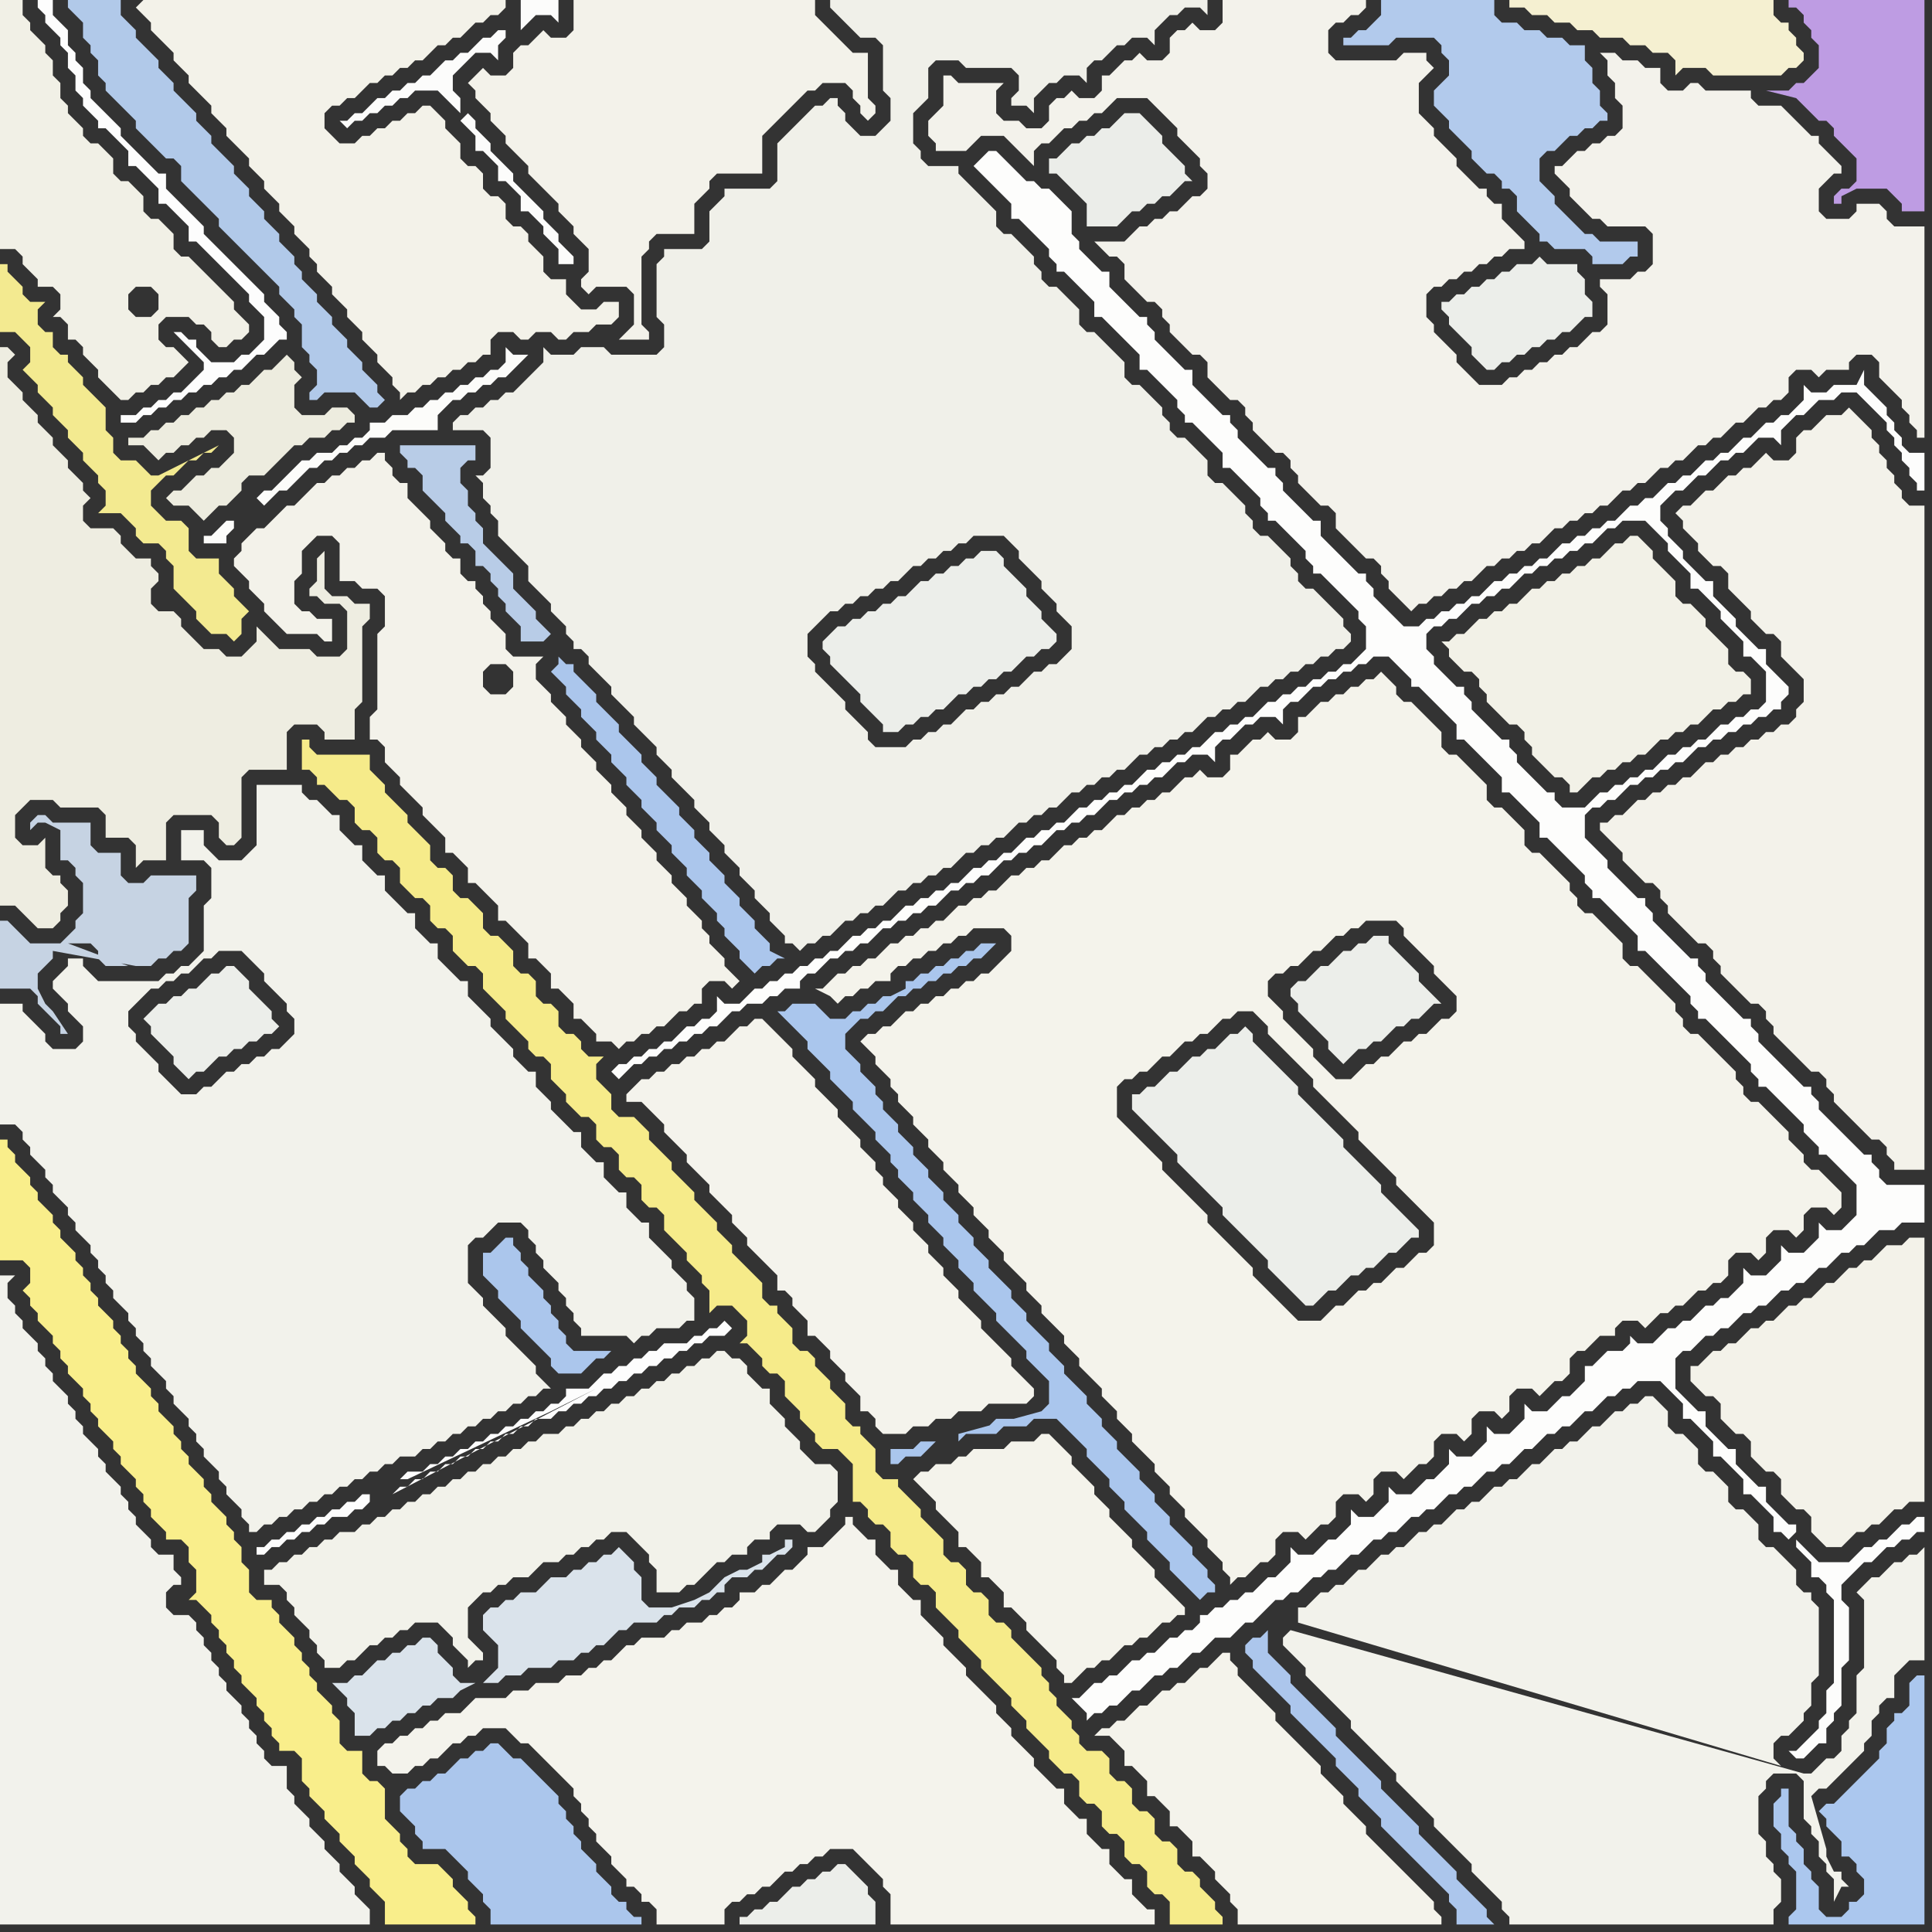 <svg width="256" height="256" xmlns="http://www.w3.org/2000/svg"><rect width="100%" height="100%" fill="#333333" stroke="none"/><script> 
var tempColor;
function hoverPath(evt){
obj = evt.target;
tempColor = obj.getAttribute("fill");
obj.setAttribute("fill","red");
//alert(tempColor);
//obj.setAttribute("stroke","red");}
function recoverPath(evt){
obj = evt.target;
obj.setAttribute("fill", tempColor);
//obj.setAttribute("stroke", tempColor);
}</script><path onmouseover="hoverPath(evt)" onmouseout="recoverPath(evt)" fill="rgb(242,242,236)" d="M  0,220l 0,35 49,0 0,-2 -1,-1 0,0 -1,-1 0,-1 -1,-1 -1,-1 0,-1 -1,-1 -1,-1 0,-1 -1,-1 -1,-1 0,-1 -2,-2 0,-1 -1,-1 0,-3 -2,0 -1,-1 0,-1 -1,-1 0,-1 -1,-1 0,-1 -1,-1 0,-1 -1,-1 -1,-1 0,-1 -1,-1 0,-1 -1,-1 0,-1 -1,-1 0,-1 -1,-1 0,-1 -1,-1 -2,0 -1,-1 0,-2 1,-1 1,0 0,-1 -1,-1 0,-2 -2,0 -1,-1 0,-1 -1,-1 -1,-1 0,-1 -1,-1 0,-1 -1,-1 0,-1 -1,-1 -1,-1 0,-1 -1,-1 0,-1 -1,-1 -1,-1 0,-1 -1,-1 0,-1 -1,-1 0,-1 -1,-1 -1,-1 0,-1 -1,-1 0,-1 -1,-1 0,-1 -1,-1 -1,-1 0,-1 -1,-1 0,-1 -1,-1 0,-2 1,-1 -2,0Z"/>
<path onmouseover="hoverPath(evt)" onmouseout="recoverPath(evt)" fill="rgb(246,235,138)" d="M  44,100l -2,0 -1,-1 0,-1 -1,0 0,4 1,0 1,1 0,1 1,0 1,1 1,1 1,0 1,1 0,2 1,1 1,0 1,1 0,2 1,1 1,0 1,1 0,2 1,1 1,1 1,0 1,1 0,2 1,1 1,0 1,1 0,2 1,1 1,1 1,0 1,1 0,2 1,1 1,1 1,1 0,1 1,1 1,1 1,1 0,1 1,1 1,0 1,1 0,2 1,1 1,1 0,1 1,1 1,1 1,0 1,1 0,2 1,1 1,0 1,1 0,2 1,1 1,0 1,1 0,2 1,1 1,0 1,1 0,2 1,1 1,1 1,1 0,1 1,1 1,1 0,1 1,1 0,3 1,-1 2,0 1,1 1,1 0,2 -1,1 1,0 2,2 0,1 1,1 1,0 1,1 0,2 1,1 1,1 0,1 1,1 1,1 0,1 1,1 2,0 1,1 1,1 0,5 1,0 1,1 0,1 1,1 1,0 1,1 0,2 1,1 1,0 1,1 0,2 1,1 1,0 1,1 0,2 1,1 1,1 1,1 0,1 1,1 1,1 1,1 0,1 1,1 1,1 1,1 1,1 0,1 1,1 1,1 0,1 1,1 2,2 0,1 1,1 1,1 1,0 1,1 0,2 1,1 1,0 1,1 0,2 1,1 1,0 1,1 0,2 1,1 1,0 1,1 0,2 1,1 1,0 1,1 0,3 7,0 0,-1 -1,-1 0,-1 -1,-1 -1,-1 0,-1 -1,-1 -1,0 -1,-1 0,-2 -1,-1 -1,0 -1,-1 0,-2 -1,-1 -1,0 -1,-1 0,-2 -1,-1 -1,0 -1,-1 0,-2 -1,-1 -2,0 -1,-1 0,-1 -1,-1 0,-1 -1,-1 -1,-1 0,-1 -1,-1 0,-1 -1,-1 0,-1 -1,-1 -1,-1 -1,-1 -1,-1 0,-1 -1,-1 -1,0 -1,-1 0,-2 -1,-1 -1,0 -1,-1 0,-2 -1,-1 -1,0 -1,-1 0,-2 -1,-1 -2,-2 0,-1 -1,-1 -1,-1 -1,-1 0,-1 -2,0 -1,-1 0,-3 -1,-1 -1,-1 0,-1 -1,0 -1,-1 0,-2 -1,-1 -1,-1 0,-1 -1,-1 -1,-1 0,-1 -1,-1 -1,0 -1,-1 0,-2 -1,-1 -1,-1 0,-1 -1,0 -1,-1 0,-2 -4,-4 0,-1 -1,-1 -1,-1 0,-1 -1,-1 -1,-1 -1,-1 0,-1 -1,-1 -1,-1 -1,-1 0,-1 -1,-1 -1,-1 -1,-1 0,-1 -1,-1 -1,-1 -2,0 -1,-1 0,-2 -1,-1 -1,-1 0,-2 1,-1 -2,0 -1,-1 0,-1 -1,-1 -1,0 -1,-1 0,-2 -1,-1 -1,0 -1,-1 0,-2 -1,-1 -1,0 -1,-1 0,-2 -1,-1 -1,-1 -1,0 -1,-1 0,-2 -1,-1 -1,-1 -1,0 -1,-1 0,-2 -1,-1 -1,0 -1,-1 0,-2 -1,-1 -1,-1 -1,-1 0,-1 -1,-1 -1,-1 -1,-1 0,-1 -1,-1 -1,-1 0,-2Z"/>
<path onmouseover="hoverPath(evt)" onmouseout="recoverPath(evt)" fill="rgb(252,252,251)" d="M  67,4l -1,0 -1,1 -1,0 -2,2 -1,0 -1,1 -1,0 -1,1 -1,1 -1,0 -1,1 -1,0 -1,1 -1,0 -1,1 -1,0 -1,1 -1,1 -1,0 -1,1 -1,0 1,1 0,0 1,-1 1,0 1,-1 1,0 1,-1 1,0 1,-1 1,0 1,-1 3,0 1,1 1,1 1,1 0,-2 -1,-1 0,-2 1,-1 1,-1 1,-1 2,0 1,1 0,-2 1,-1 0,-1 -5,11 -1,1 0,0 1,1 0,0 1,1 0,2 1,0 1,1 1,1 0,2 1,0 1,1 1,1 0,2 1,0 1,1 1,1 0,1 1,1 1,1 0,2 2,0 0,-1 -1,-1 0,0 -1,-1 0,-1 -1,-1 -1,-1 0,-1 -1,-1 -1,-1 -1,-1 -1,-1 0,-1 -1,-1 -1,-1 -1,-1 0,-1 -1,-1 -1,-1 0,-1 -1,-1 5,-11 2,0 1,-1 1,-1 2,0 1,1 0,-3 -5,0 0,4Z"/>
<path onmouseover="hoverPath(evt)" onmouseout="recoverPath(evt)" fill="rgb(244,243,235)" d="M  121,196l 0,0 1,1 1,1 1,1 0,1 1,1 1,1 1,1 0,2 1,0 1,1 1,1 0,2 1,0 1,1 1,1 0,2 1,0 1,1 1,1 0,1 1,1 1,1 1,1 1,1 0,1 1,1 0,1 1,0 1,-1 0,0 1,-1 1,0 1,-1 1,0 1,-1 1,-1 1,0 1,-1 1,0 1,-1 1,-1 1,0 1,-1 1,0 0,-1 -1,-1 0,0 -1,-1 -1,-1 -1,-1 0,-1 -1,-1 -1,-1 -1,-1 0,-1 -1,-1 -1,-1 -1,-1 0,-1 -1,-1 -1,-1 0,-1 -1,-1 -1,-1 -1,-1 0,-1 -1,-1 -1,-1 -1,-1 -1,0 -1,1 -3,0 -1,1 -4,0 -1,1 -1,0 -1,1 -2,0 -1,1 -1,0 -1,1Z"/>
<path onmouseover="hoverPath(evt)" onmouseout="recoverPath(evt)" fill="rgb(243,242,235)" d="M  148,32l -3,0 1,1 1,1 1,0 1,1 0,2 1,1 1,1 1,1 1,0 1,1 0,1 1,1 0,1 1,1 1,1 1,1 1,0 1,1 0,2 1,1 1,1 1,1 1,0 1,1 0,1 1,1 0,1 1,1 2,2 1,0 1,1 0,1 1,1 0,1 1,1 2,2 1,0 1,1 0,2 1,1 1,1 1,1 1,1 1,0 1,1 0,1 1,1 0,1 1,1 1,1 1,1 1,-1 1,0 1,-1 1,0 1,-1 1,0 1,-1 1,0 1,-1 1,-1 1,0 1,-1 1,0 1,-1 1,0 1,-1 1,0 1,-1 1,-1 1,0 1,-1 1,0 1,-1 1,0 1,-1 1,0 1,-1 1,-1 1,0 1,-1 1,0 1,-1 1,-1 1,0 1,-1 1,0 2,-2 1,0 1,-1 1,0 1,-1 1,-1 1,0 1,-1 1,-1 1,0 1,-1 1,0 1,-1 0,-2 1,-1 2,0 1,1 1,-1 3,0 0,-1 1,-1 2,0 1,1 0,2 1,1 1,1 1,1 0,1 1,1 0,1 1,1 0,1 1,0 0,-28 -4,0 -1,-1 0,-1 -1,-1 -3,0 0,1 -1,1 -3,0 -1,-1 0,-3 2,-2 1,0 0,-1 -1,-1 0,0 -2,-2 0,-1 -1,0 -1,-1 -1,-1 -1,-1 -1,-1 -3,0 -1,-1 0,-1 -6,0 -1,-1 -1,0 -1,1 -2,0 -1,-1 0,-2 -2,0 -1,-1 -2,0 -1,-1 -2,0 1,1 0,2 1,1 0,2 1,1 0,3 -1,1 -1,0 -1,1 -1,0 -1,1 -1,0 -1,1 -1,1 -1,0 0,1 1,1 1,1 0,1 1,1 1,1 1,1 1,0 1,1 5,0 1,1 0,4 -1,1 -1,0 -1,1 -4,0 0,1 1,1 0,4 -1,1 -1,0 -1,1 -1,1 -1,0 -1,1 -1,0 -1,1 -1,0 -1,1 -1,0 -1,1 -1,0 -1,1 -3,0 -1,-1 -1,-1 -1,-1 0,-1 -1,-1 -1,-1 -1,-1 0,-1 -1,-1 0,-3 1,-1 1,0 1,-1 1,0 1,-1 1,0 1,-1 1,0 1,-1 1,0 1,-1 2,0 0,-1 -1,-1 0,0 -1,-1 -1,-1 0,-2 -1,0 -1,-1 0,-1 -1,0 -1,-1 -1,-1 -1,-1 0,-1 -2,-2 -1,-1 0,-1 -1,-1 -1,-1 0,-4 1,-1 1,-1 -1,-1 0,-1 -3,0 -1,1 -8,0 -1,-1 0,-3 1,-1 1,0 1,-1 1,0 1,-1 0,-1 -19,0 0,3 -1,1 -2,0 -1,-1 -1,1 -1,0 -1,1 0,2 -1,1 -2,0 -1,-1 -1,1 -1,0 -1,1 -1,1 -1,0 0,2 -1,1 -2,0 -1,-1 -1,1 -1,0 -1,1 0,2 -1,1 -2,0 -1,-1 -2,0 -1,-1 0,-3 1,-1 -6,0 -1,-1 -1,0 0,4 -1,1 -1,1 0,2 1,1 0,1 4,0 1,-1 1,-1 3,0 1,1 1,1 1,1 1,1 0,-2 1,-1 1,0 1,-1 1,-1 1,0 1,-1 1,0 1,-1 1,0 1,-1 1,-1 4,0 1,1 1,1 1,1 1,1 0,1 2,2 1,1 0,1 1,1 0,2 -1,1 -1,0 -1,1 -1,1 -1,0 -1,1 -1,0 -1,1 -1,0 -1,1 -1,1Z"/>
<path onmouseover="hoverPath(evt)" onmouseout="recoverPath(evt)" fill="rgb(242,242,235)" d="M  171,216l -1,1 0,1 1,1 1,1 1,1 0,1 1,1 1,1 1,1 1,1 1,1 1,1 0,1 1,1 1,1 1,1 1,1 1,1 1,1 0,1 1,1 1,1 1,1 1,1 1,1 0,1 1,1 1,1 1,1 1,1 1,1 0,1 1,1 1,1 1,1 1,1 0,1 1,1 0,1 35,0 0,-2 1,-1 0,-3 -1,-1 0,-1 -1,-1 0,-2 -1,-1 0,-5 1,-1 0,-1 1,-1 3,0 1,1 0,5 1,1 0,1 1,1 0,2 1,1 0,1 1,1 0,3 1,-2 1,0 -1,-1 0,-1 -1,0 -1,-2 0,-1 -2,-7 0,0 1,-1 1,0 1,-1 1,-1 1,-1 1,-1 1,-1 0,-1 1,-1 0,-2 1,-1 0,-1 1,-1 1,0 0,-3 1,-1 1,-1 2,0 0,-15 -1,1 -1,0 -1,1 -1,0 -2,2 -1,0 -1,1 -1,1 1,1 0,9 -1,1 0,5 -1,1 0,1 -1,1 0,2 -1,1 -1,0 -1,1 -1,1 -1,0 -68,-19 65,18 -1,-1 0,-2 1,-1 1,0 1,-1 1,-1 0,-1 1,-1 0,-3 1,-1 0,-9 -1,-1 0,-1 -1,0 -1,-1 0,-2 -1,-1 -1,-1 -1,-1 -1,0 -1,-1 0,-2 -1,-1 -1,-1 -1,0 -1,-1 0,-2 -1,-1 -1,-1 -1,0 -1,-1 0,-2 -1,-1 -1,-1 -1,0 -1,-1 0,-2 -1,-1 -1,-1 -1,0 -1,1 -1,0 -1,1 -1,0 -1,1 -1,1 -1,0 -1,1 -1,1 -1,0 -1,1 -1,0 -1,1 -1,1 -1,0 -1,1 -1,1 -1,0 -1,1 -1,0 -1,1 -1,1 -1,0 -1,1 -1,0 -1,1 -1,1 -1,0 -1,1 -1,0 -2,2 -1,0 -1,1 -1,0 -1,1 -1,1 -1,0 -1,1 -1,1 -1,0 -1,1 -1,0 -2,2 -1,0 0,2 64,19 -65,-18Z"/>
<path onmouseover="hoverPath(evt)" onmouseout="recoverPath(evt)" fill="rgb(236,238,234)" d="M  191,40l 0,1 1,1 0,1 1,1 1,1 1,1 0,1 1,1 1,1 1,0 1,-1 1,0 1,-1 1,0 1,-1 1,0 1,-1 1,0 1,-1 1,0 1,-1 1,-1 1,0 0,-2 -1,-1 0,-2 -1,-1 0,-1 -4,0 -1,-1 -1,1 -2,0 -1,1 -1,0 -1,1 -1,0 -1,1 -1,0 -1,1 -1,0 -1,1Z"/>
<path onmouseover="hoverPath(evt)" onmouseout="recoverPath(evt)" fill="rgb(253,253,252)" d="M  238,232l -1,0 1,1 1,0 1,-1 0,0 1,-1 1,0 0,-2 1,-1 0,-1 1,-1 0,-5 1,-1 0,-7 -1,-1 0,-2 1,-1 1,-1 1,-1 1,0 1,-1 1,-1 1,0 1,-1 1,0 1,-1 1,0 0,-2 -1,0 -1,1 -1,0 -1,1 -1,1 -1,0 -1,1 -1,0 -1,1 -1,1 -4,0 -1,-1 -1,-1 -1,-1 0,1 1,1 1,1 0,2 1,0 1,1 0,1 1,1 0,11 -1,1 0,3 -1,1 0,1 -1,1 -1,1 -1,1 -1,-28 1,-1 0,-1 -1,0 -1,-1 -1,-1 -1,-1 0,-2 -1,0 -1,-1 -1,-1 -1,-1 0,-2 -1,0 -1,-1 -1,-1 -1,-1 0,-2 -1,0 -1,-1 -1,-1 -1,-1 0,-4 1,-1 1,0 1,-1 1,-1 1,0 1,-1 1,0 1,-1 1,-1 1,0 1,-1 1,0 1,-1 1,-1 1,0 1,-1 1,0 1,-1 1,-1 1,0 1,-1 1,-1 1,0 1,-1 1,0 1,-1 1,-1 2,0 1,-1 3,0 0,-5 -5,0 -1,-1 0,-1 -1,-1 0,-1 -1,0 -1,-1 -1,-1 -1,-1 -1,-1 -1,-1 -1,-1 0,-1 -1,-1 0,-1 -1,0 -1,-1 -1,-1 -1,-1 -1,-1 -1,-1 -1,-1 0,-1 -1,-1 0,-1 -1,0 -1,-1 -1,-1 -1,-1 -1,-1 -1,-1 0,-1 -1,-1 0,-1 -1,0 -1,-1 -1,-1 -1,-1 -1,-1 -1,-1 0,-1 -1,-1 0,-1 -1,0 -1,-1 -1,-1 -1,-1 -1,-1 0,-1 -1,-1 -1,-1 -1,-1 0,-3 1,-1 1,0 1,-1 1,0 1,-1 1,-1 1,0 1,-1 1,0 1,-1 1,0 1,-1 1,0 1,-1 1,-1 1,0 1,-1 1,0 1,-1 1,0 1,-1 1,0 1,-1 1,0 1,-1 1,0 0,-1 1,-1 0,-1 -1,-1 0,0 -1,-1 -1,-1 0,-2 -1,0 -1,-1 -1,-1 -1,-1 0,-1 -1,-1 -1,-1 -1,-1 0,-2 -1,0 -1,-1 -1,-1 -1,-1 0,-1 -1,-1 -1,-1 0,-1 -1,-1 0,-2 1,-1 1,-1 1,0 1,-1 1,-1 1,0 1,-1 1,-1 1,0 1,-1 1,0 1,-1 1,-1 2,0 1,1 0,-2 1,-1 1,-1 1,0 1,-1 1,-1 2,0 1,-1 2,0 1,1 1,1 1,1 1,1 0,1 1,1 0,1 1,1 0,1 1,1 0,1 1,1 0,1 1,0 0,-5 -2,0 -1,-1 0,-1 -1,-1 0,-1 -1,-1 0,-1 -1,-1 -1,-1 -1,-1 0,-2 -1,2 -3,0 -1,1 -2,0 -1,-1 0,2 -1,1 -1,1 -1,0 -1,1 -1,0 -1,1 -1,1 -1,0 -1,1 -1,1 -1,0 -1,1 -1,0 -1,1 -1,1 -1,0 -1,1 -1,0 -1,1 -1,1 -1,0 -1,1 -1,0 -1,1 -1,1 -1,0 -1,1 -1,0 -1,1 -1,0 -1,1 -1,0 -1,1 -1,1 -1,0 -1,1 -1,0 -1,1 -1,0 -1,1 -1,0 -1,1 -1,1 -1,0 -1,1 -1,0 -1,1 -1,0 -1,1 -1,0 -1,1 -2,0 -1,-1 -1,-1 -1,-1 -1,-1 0,-1 -1,-1 0,-1 -1,0 -1,-1 -1,-1 -1,-1 -1,-1 -1,-1 0,-2 -1,0 -1,-1 -1,-1 -1,-1 -1,-1 0,-1 -1,-1 0,-1 -1,0 -1,-1 -1,-1 -1,-1 -1,-1 0,-1 -1,-1 0,-1 -1,0 -1,-1 -1,-1 -1,-1 -1,-1 0,-2 -1,0 -1,-1 -1,-1 -1,-1 -1,-1 0,-1 -1,-1 0,-1 -1,0 -1,-1 -1,-1 -1,-1 -1,-1 0,-2 -1,0 -1,-1 -1,-1 -1,-1 0,-1 -1,-1 0,-3 -1,-1 -1,-1 -1,-1 -1,0 -1,-1 -1,0 -1,-1 -1,-1 -1,-1 -1,-1 -1,0 -1,1 0,0 -1,1 1,1 0,0 1,1 1,1 1,1 1,1 0,2 1,0 1,1 1,1 1,1 1,1 0,1 1,1 0,1 1,0 3,3 1,1 0,2 1,0 1,1 1,1 1,1 1,1 1,1 0,2 1,0 1,1 1,1 1,1 1,1 0,1 1,1 0,1 1,0 1,1 1,1 1,1 1,1 0,2 1,0 1,1 3,3 0,1 1,1 0,1 1,0 1,1 3,3 0,1 1,1 0,1 1,0 1,1 1,1 1,1 1,1 1,1 0,1 1,1 0,3 -1,1 -1,1 -1,0 -1,1 -1,0 -1,1 -1,0 -1,1 -1,0 -1,1 -1,0 -1,1 -1,0 -1,1 -1,1 -1,0 -1,1 -1,0 -1,1 -1,0 -1,1 -1,1 -1,0 -1,1 -1,0 -1,1 -1,0 -1,1 -1,0 -1,1 -1,1 -1,0 -1,1 -1,0 -1,1 -1,0 -1,1 -1,0 -1,1 -1,1 -1,0 -1,1 -1,0 -1,1 -1,0 -1,1 -1,1 -1,0 -1,1 -1,0 -1,1 -1,0 -1,1 -1,1 -1,0 -1,1 -1,0 -1,1 -1,0 -1,1 -1,0 -1,1 -1,1 -1,0 -1,1 -1,0 -1,1 -1,0 -1,1 -1,1 -1,0 -1,1 -1,0 -1,1 -1,0 -1,1 -1,0 -1,1 -1,0 -1,1 -1,0 -1,1 -1,1 -2,0 -1,-1 0,2 -1,1 -1,0 -1,1 -1,0 -1,1 -1,1 -1,0 -1,1 -1,0 -1,1 -1,0 -1,1 -1,0 -1,1 1,1 0,0 1,-1 0,0 1,-1 1,0 1,-1 1,0 1,-1 1,0 1,-1 1,0 1,-1 1,0 1,-1 1,0 1,-1 1,-1 1,0 1,-1 2,0 1,-1 1,0 1,-1 2,0 0,-1 1,-1 1,0 1,-1 1,-1 1,0 1,-1 1,0 1,-1 1,0 1,-1 1,-1 1,0 1,-1 1,0 1,-1 1,0 1,-1 1,0 1,-1 1,-1 1,0 1,-1 1,0 1,-1 1,0 1,-1 1,-1 1,0 1,-1 1,0 1,-1 1,0 1,-1 1,-1 1,0 1,-1 1,0 1,-1 1,0 1,-1 1,-1 1,0 1,-1 1,0 1,-1 1,0 1,-1 1,0 1,-1 1,-1 1,0 1,-1 2,0 1,1 0,-2 1,-1 1,0 1,-1 1,-1 1,0 1,-1 2,0 1,1 0,-2 1,-1 1,0 1,-1 1,-1 1,0 1,-1 1,0 1,-1 1,0 1,-1 1,0 1,-1 2,0 1,1 1,1 1,1 0,1 1,0 1,1 1,1 1,1 1,1 1,1 0,2 1,0 1,1 1,1 1,1 1,1 1,1 0,2 1,0 1,1 1,1 1,1 1,1 0,2 1,0 1,1 1,1 1,1 1,1 1,1 0,1 1,1 0,1 1,0 1,1 1,1 1,1 1,1 1,1 0,2 1,0 1,1 1,1 1,1 1,1 1,1 1,1 0,1 1,1 0,1 1,0 1,1 1,1 1,1 1,1 1,1 1,1 0,1 1,1 0,1 1,0 1,1 1,1 1,1 1,1 1,1 0,1 1,1 1,1 0,1 1,0 1,1 1,1 1,1 1,1 0,4 -1,1 -1,1 -2,0 -1,-1 0,2 -1,1 -1,1 -2,0 -1,-1 0,2 -1,1 -1,1 -2,0 -1,-1 0,2 -1,1 -1,1 -1,0 -1,1 -1,0 -1,1 -1,1 -1,0 -1,1 -1,0 -1,1 -1,1 -2,0 -1,-1 0,1 -1,1 -2,0 -1,1 -1,1 -1,0 0,2 -1,1 -1,1 -1,0 -1,1 -1,1 -2,0 -1,-1 0,2 -1,1 -1,1 -2,0 -1,-1 0,2 -1,1 -1,1 -2,0 -1,-1 0,2 -1,1 -1,1 -1,0 -1,1 -1,1 -2,0 -1,-1 0,2 -1,1 -1,1 -2,0 -1,-1 0,2 -1,1 -1,1 -1,0 -1,1 -1,1 -2,0 -1,-1 0,2 -1,1 -1,1 -1,0 -1,1 -1,1 -1,0 -1,1 -1,0 -1,1 -1,0 -1,1 -1,0 0,1 -1,1 -1,0 -1,1 -1,0 -1,1 -1,1 -1,0 -1,1 -1,0 -1,1 -1,1 -1,0 -1,1 -1,0 -1,1 -1,1 -1,0 1,1 0,0 1,1 0,1 1,-1 1,0 1,-1 1,0 1,-1 1,-1 1,0 1,-1 1,-1 1,0 1,-1 1,0 1,-1 1,-1 1,0 1,-1 1,-1 2,0 1,-1 1,-1 1,0 1,-1 1,-1 1,-1 1,0 1,-1 1,0 1,-1 1,-1 1,0 1,-1 1,0 1,-1 1,-1 1,0 1,-1 1,-1 1,0 1,-1 1,0 1,-1 1,-1 1,0 1,-1 1,0 1,-1 1,-1 1,0 1,-1 1,0 1,-1 1,-1 1,0 1,-1 1,0 1,-1 1,-1 1,0 1,-1 1,-1 1,0 1,-1 1,0 1,-1 1,-1 1,0 1,-1 1,-1 1,0 1,-1 1,0 1,-1 3,0 1,1 1,1 1,1 0,2 1,0 1,1 1,1 1,1 0,2 1,0 1,1 1,1 1,1 0,2 1,0 1,1 1,1 1,1 0,2 1,0 1,1 1,28 -49,-148 1,-1 1,0 1,-1 1,0 1,-1 1,-1 1,0 1,-1 1,0 1,-1 1,0 1,-1 1,-1 1,0 1,-1 1,0 1,-1 1,0 1,-1 1,0 1,-1 1,0 1,-1 1,-1 1,0 1,-1 3,0 1,1 1,1 1,1 0,1 1,1 1,1 1,1 0,2 1,0 1,1 1,1 1,1 0,1 1,1 1,1 1,1 0,2 1,0 1,1 1,1 0,4 -1,1 -1,0 -1,1 -1,0 -1,1 -1,0 -1,1 -1,1 -1,0 -1,1 -1,0 -1,1 -1,0 -1,1 -1,1 -1,0 -1,1 -1,0 -1,1 -1,0 -1,1 -1,0 -1,1 -1,1 -3,0 -1,-1 0,-1 -1,0 -1,-1 -1,-1 -1,-1 -1,-1 0,-1 -1,-1 0,-1 -1,0 -1,-1 -1,-1 -1,-1 -1,-1 0,-1 -1,-1 0,-1 -1,0 -1,-1 -1,-1 -1,-1 0,-1 -1,-1 0,-2 49,148Z"/>
<path onmouseover="hoverPath(evt)" onmouseout="recoverPath(evt)" fill="rgb(238,237,225)" d="M  13,107l 1,1 0,3 3,0 1,1 0,3 1,-1 3,0 0,-5 1,-1 5,0 1,1 0,2 1,1 1,0 1,-1 0,-8 1,-1 5,0 0,-5 1,-1 3,0 1,1 0,1 4,0 0,-4 1,-1 0,-10 1,-1 0,-2 -2,0 -1,-1 -2,0 -1,-1 0,-5 -1,1 0,3 -1,1 0,1 1,0 1,1 2,0 1,1 0,5 -1,1 -3,0 -1,-1 -4,0 -1,-1 -1,-1 -1,-1 0,2 -1,1 -1,1 -2,0 -1,-1 -2,0 -1,-1 -1,-1 -1,-1 0,-1 -1,-1 -2,0 -1,-1 0,-2 1,-1 0,-1 -1,-1 0,-1 -2,0 -1,-1 -1,-1 0,-1 -1,-1 -3,0 -1,-1 0,-2 1,-1 -1,-1 0,-1 -1,-1 -1,-1 0,-1 -1,-1 -1,-1 0,-1 -1,-1 -1,-1 0,-1 -1,-1 -1,-1 0,-1 -1,-1 -1,-1 0,-2 1,-1 -1,-1 -1,0 0,74 2,0 1,1 1,1 1,1 2,0 1,-1 0,-1 1,-1 0,-2 -1,-1 0,-1 -1,0 -1,-1 0,-4 -1,1 -2,0 -1,-1 0,-3 1,-1 1,-1 3,0 1,1Z"/>
<path onmouseover="hoverPath(evt)" onmouseout="recoverPath(evt)" fill="rgb(177,201,233)" d="M  11,0l -2,0 0,1 1,1 1,1 0,2 1,1 0,1 1,1 0,2 1,1 0,1 1,1 1,1 1,1 1,1 0,1 1,1 1,1 1,1 1,1 1,0 1,1 0,2 1,1 1,1 1,1 2,2 0,1 1,1 1,1 1,1 1,1 1,1 1,1 1,1 1,1 0,1 1,1 1,1 0,1 1,1 0,3 1,1 0,1 1,1 0,2 -1,1 0,1 1,0 1,-1 4,0 1,1 1,1 1,0 1,-1 -1,-1 0,-1 -1,-1 -1,-1 0,-1 -1,-1 -1,-1 0,-1 -1,-1 -1,-1 0,-1 -1,-1 -1,-1 0,-1 -1,-1 -1,-1 0,-1 -1,-1 0,-1 -1,-1 -1,-1 0,-1 -1,-1 -1,-1 0,-1 -1,-1 -1,-1 0,-1 -1,-1 -1,-1 0,-1 -1,-1 -1,-1 -1,-1 0,-1 -1,-1 -1,-1 0,-1 -1,-1 -1,-1 -1,-1 0,-1 -1,-1 -1,-1 0,-1 -1,-1 -2,-2 0,-1 -1,-1 -1,-1 0,-2Z"/>
<path onmouseover="hoverPath(evt)" onmouseout="recoverPath(evt)" fill="rgb(243,242,233)" d="M  18,1l 0,0 1,1 1,1 0,1 1,1 1,1 1,1 0,1 1,1 1,1 0,1 1,1 1,1 1,1 0,1 1,1 1,1 0,1 1,1 1,1 1,1 0,1 1,1 1,1 0,1 1,1 1,1 0,1 1,1 1,1 0,1 1,1 1,1 0,1 1,1 0,1 1,1 1,1 0,1 1,1 1,1 0,1 1,1 1,1 0,1 1,1 1,1 0,1 1,1 1,1 0,1 1,1 0,1 1,-1 1,0 1,-1 1,0 1,-1 1,0 1,-1 1,0 1,-1 1,0 1,-1 1,0 0,-2 1,-1 2,0 1,1 1,0 1,-1 2,0 1,1 1,0 1,-1 2,0 1,-1 2,0 1,-1 0,-2 -2,0 -1,1 -2,0 -1,-1 -1,-1 0,-2 -2,0 -1,-1 0,-2 -1,-1 -1,-1 0,-1 -1,-1 -1,0 -1,-1 0,-2 -1,-1 -1,0 -1,-1 0,-2 -1,-1 -1,0 -1,-1 0,-2 -1,-1 -1,-1 0,-1 -1,-1 -1,-1 -1,0 -1,1 -1,0 -1,1 -1,0 -1,1 -1,0 -1,1 -1,0 -1,1 -2,0 -1,-1 -1,-1 0,-2 1,-1 1,0 1,-1 1,0 1,-1 1,-1 1,0 1,-1 1,0 1,-1 1,0 1,-1 1,0 1,-1 1,-1 1,0 1,-1 1,0 1,-1 1,-1 1,0 1,-1 1,0 1,-1 0,-1 -48,0 -1,1Z"/>
<path onmouseover="hoverPath(evt)" onmouseout="recoverPath(evt)" fill="rgb(236,238,234)" d="M  21,133l 0,0 -1,1 -1,1 1,1 0,1 1,1 1,1 1,1 0,1 1,1 1,1 1,-1 1,0 1,-1 1,-1 1,0 1,-1 1,0 1,-1 1,0 1,-1 1,0 1,-1 -1,-1 0,-1 -1,-1 -1,-1 -1,-1 0,-1 -1,-1 -1,-1 -1,0 -1,1 -1,0 -1,1 -1,1 -1,0 -1,1 -1,0 -1,1Z"/>
<path onmouseover="hoverPath(evt)" onmouseout="recoverPath(evt)" fill="rgb(242,242,235)" d="M  25,189l 0,0 1,1 0,1 1,1 0,1 1,1 1,1 0,1 1,1 0,1 1,1 1,1 0,1 1,1 0,1 1,0 1,-1 1,0 1,-1 1,0 1,-1 1,0 1,-1 1,0 1,-1 1,0 1,-1 1,0 1,-1 1,0 1,-1 1,0 1,-1 1,0 1,-1 2,0 1,-1 1,0 1,-1 1,0 1,-1 1,0 1,-1 1,0 1,-1 1,0 1,-1 1,0 1,-1 1,0 1,-1 1,0 1,-1 1,0 -1,-1 0,0 -1,-1 0,-1 -1,-1 -1,-1 -1,-1 -1,-1 0,-1 -1,-1 -1,-1 -1,-1 0,-1 -1,-1 -1,-1 0,-5 1,-1 1,0 1,-1 1,-1 3,0 1,1 0,1 1,1 0,1 1,1 0,1 1,1 1,1 0,1 1,1 0,1 1,1 0,1 1,1 0,1 6,0 1,1 1,-1 1,0 1,-1 3,0 1,-1 1,0 0,-3 -1,-1 0,-1 -1,-1 -1,-1 0,-1 -1,-1 -1,-1 -1,-1 0,-2 -1,0 -1,-1 -1,-1 0,-2 -1,0 -1,-1 -1,-1 0,-2 -1,0 -1,-1 -1,-1 0,-2 -1,0 -1,-1 -1,-1 -1,-1 0,-1 -1,-1 -1,-1 0,-2 -1,0 -1,-1 -1,-1 0,-1 -1,-1 -1,-1 -1,-1 0,-1 -1,-1 -1,-1 -1,-1 0,-2 -1,0 -1,-1 -1,-1 -1,-1 0,-2 -1,0 -1,-1 -1,-1 0,-2 -1,0 -1,-1 -1,-1 -1,-1 0,-2 -1,0 -1,-1 -1,-1 0,-2 -1,0 -1,-1 -1,-1 0,-2 -1,0 -1,-1 -1,-1 -1,0 -1,-1 0,-1 -6,0 0,8 -1,1 -1,1 -3,0 -1,-1 -1,-1 0,-2 -3,0 0,4 3,0 1,1 0,4 -1,1 0,6 -2,2 -1,0 -1,1 -1,0 -1,1 -8,0 -1,-1 -1,-1 0,-1 -2,0 0,1 -1,1 -1,1 0,1 1,1 0,0 1,1 0,1 1,1 1,1 0,2 -1,1 -3,0 -1,-1 0,-1 -1,-1 -1,-1 -1,-1 0,-1 -3,0 0,16 2,0 1,1 0,1 1,1 0,1 1,1 1,1 0,1 1,1 0,1 1,1 1,1 0,1 1,1 0,1 1,1 1,1 0,1 1,1 0,1 1,1 0,1 1,1 0,1 1,1 1,1 0,1 1,1 0,1 1,1 0,1 1,1 0,1 1,1 1,1 0,1 1,1 0,1 1,1 1,1 0,1 -5,-58 1,0 1,-1 1,0 1,-1 1,0 1,-1 1,-1 1,0 1,-1 3,0 1,1 1,1 1,1 0,1 1,1 1,1 1,1 0,1 1,1 0,2 -1,1 -1,1 -1,0 -1,1 -1,0 -1,1 -1,0 -1,1 -1,0 -1,1 -1,1 -1,0 -1,1 -2,0 -1,-1 -1,-1 -1,-1 0,-1 -1,-1 -1,-1 -1,-1 0,-1 -1,-1 0,-2 1,-1 1,-1 1,-1 5,58Z"/>
<path onmouseover="hoverPath(evt)" onmouseout="recoverPath(evt)" fill="rgb(252,252,250)" d="M  31,69l -1,0 -1,1 -1,1 -1,0 0,1 3,0 0,-1 1,-1 0,-1 3,-3 1,1 0,0 1,-1 1,-1 1,0 1,-1 2,-2 1,0 1,-1 1,0 1,-1 1,0 1,-1 1,0 1,-1 2,0 1,-1 6,0 0,-2 1,-1 1,-1 1,0 1,-1 1,0 1,-1 1,0 1,-1 1,0 3,-3 -2,0 -1,-1 0,2 -1,1 -1,0 -1,1 -1,0 -1,1 -1,0 -1,1 -1,0 -1,1 -1,0 -1,1 -1,0 -1,1 -2,0 -1,1 -2,0 0,1 -1,1 -1,0 -1,1 -1,0 -1,1 -2,0 -1,1 -1,0 -2,2 -1,1 -1,1 -1,0 -1,1 -3,3Z"/>
<path onmouseover="hoverPath(evt)" onmouseout="recoverPath(evt)" fill="rgb(242,242,234)" d="M  37,210l 0,0 1,1 0,1 1,1 0,1 1,1 1,1 0,1 1,1 0,1 1,1 0,1 2,0 1,-1 1,0 1,-1 1,-1 1,0 1,-1 1,0 1,-1 1,0 1,-1 3,0 1,1 1,1 0,1 1,1 1,1 0,1 1,-1 1,0 0,-1 -1,-1 0,0 -1,-1 0,-4 2,-2 1,0 1,-1 1,0 1,-1 2,0 1,-1 1,-1 2,0 1,-1 1,0 1,-1 1,0 1,-1 1,0 1,-1 2,0 1,1 1,1 1,1 0,1 1,1 0,3 3,0 1,-1 1,0 1,-1 1,-1 1,-1 1,0 1,-1 2,0 0,-1 1,-1 2,0 0,-1 1,-1 3,0 1,1 1,0 1,-1 1,-1 0,-1 1,-1 0,-4 -1,-1 -2,0 -1,-1 -1,-1 0,-1 -1,-1 -1,-1 0,-1 -1,-1 -1,-1 0,-2 -1,0 -1,-1 -1,-1 0,-1 -1,-1 -1,0 -1,-1 -1,0 -1,1 -1,0 -1,1 -1,0 -1,1 -1,0 -1,1 -1,0 -1,1 -1,0 -1,1 -1,0 -1,1 -1,0 -1,1 -1,0 -1,1 -1,0 -1,1 -1,0 -1,1 -2,0 -1,1 -1,0 -1,1 -1,0 -1,1 -1,0 -1,1 -1,0 -1,1 -1,0 -1,1 -1,0 -1,1 -1,0 -1,1 -1,0 -1,1 -1,0 -1,1 -1,0 -1,1 -1,0 -1,1 -1,0 -1,1 -2,0 -1,1 -1,0 -1,1 -1,0 -1,1 -1,0 -1,1 -1,0 -1,1 -1,0 0,2Z"/>
<path onmouseover="hoverPath(evt)" onmouseout="recoverPath(evt)" fill="rgb(171,198,236)" d="M  66,165l 0,0 -1,1 -1,0 0,3 1,1 0,0 1,1 0,1 1,1 1,1 1,1 0,1 1,1 1,1 1,1 1,1 0,1 1,1 3,0 1,-1 0,0 1,-1 1,0 1,-1 -5,0 -1,-1 0,-1 -1,-1 0,-1 -1,-1 0,-1 -1,-1 0,-1 -1,-1 -1,-1 0,-1 -1,-1 0,-1 -1,-1 0,-1 -1,0 -1,1Z"/>
<path onmouseover="hoverPath(evt)" onmouseout="recoverPath(evt)" fill="rgb(244,243,236)" d="M  67,225l -4,0 -1,1 -1,1 -2,0 -1,1 -1,0 -1,1 -1,0 -1,1 -1,0 -1,1 -1,0 -1,1 0,2 1,0 1,1 2,0 1,-1 1,0 1,-1 1,0 1,-1 1,-1 1,0 1,-1 1,0 1,-1 3,0 1,1 1,1 1,0 1,1 1,1 1,1 1,1 1,1 1,1 0,1 1,1 0,1 1,1 0,1 1,1 0,1 1,1 1,1 0,1 1,1 1,1 0,1 1,0 1,1 0,1 1,0 1,1 0,2 9,0 0,-2 1,-1 1,0 1,-1 1,0 1,-1 1,0 1,-1 1,-1 1,0 1,-1 1,0 1,-1 1,0 1,-1 3,0 1,1 1,1 1,1 1,1 0,1 1,1 0,4 35,0 0,-2 -1,0 -1,-1 -1,-1 0,-2 -1,0 -1,-1 -1,-1 0,-2 -1,0 -1,-1 -1,-1 0,-2 -1,0 -1,-1 -1,-1 0,-2 -1,0 -1,-1 -1,-1 -1,-1 0,-1 -1,-1 -1,-1 -1,-1 0,-1 -1,-1 -1,-1 0,-1 -1,-1 -1,-1 -1,-1 -1,-1 0,-1 -1,-1 -1,-1 -1,-1 0,-1 -1,-1 -1,-1 -1,-1 0,-2 -1,0 -1,-1 -1,-1 0,-2 -1,0 -1,-1 -1,-1 0,-2 -1,0 -1,-1 -1,-1 0,-1 -1,0 0,1 -2,2 -1,1 -2,0 0,1 -1,1 -1,1 -1,0 -1,1 -1,1 -1,0 -1,1 -2,0 0,1 -1,1 -1,0 -1,1 -1,0 -1,1 -2,0 -1,1 -1,0 -1,1 -3,0 -1,1 -1,0 -1,1 -1,1 -1,0 -1,1 -1,0 -1,1 -2,0 -1,1 -3,0 -1,1 -2,0 -1,1Z"/>
<path onmouseover="hoverPath(evt)" onmouseout="recoverPath(evt)" fill="rgb(244,243,236)" d="M  85,146l 0,0 1,1 1,1 1,1 0,1 1,1 1,1 1,1 0,1 1,1 1,1 1,1 0,1 1,1 1,1 1,1 0,1 1,1 1,1 0,1 1,1 1,1 1,1 1,1 0,2 1,0 1,1 0,1 1,1 1,1 0,2 1,0 1,1 1,1 0,1 1,1 1,1 0,1 1,1 1,1 0,2 1,0 1,1 0,1 1,1 3,0 1,-1 2,0 1,-1 2,0 1,-1 3,0 1,-1 5,0 1,-1 0,-1 -1,-1 0,0 -1,-1 -1,-1 0,-1 -1,-1 -1,-1 -1,-1 -1,-1 0,-1 -3,-3 0,-1 -1,-1 -1,-1 0,-1 -1,-1 -1,-1 0,-1 -1,-1 -1,-1 0,-1 -1,-1 -1,-1 0,-1 -1,-1 -1,-1 0,-1 -1,-1 0,-1 -1,-1 -1,-1 0,-1 -1,-1 -1,-1 -1,-1 0,-1 -1,-1 -1,-1 -1,-1 0,-1 -3,-3 0,-1 -1,-1 -1,-1 -1,-1 -1,-1 -1,0 -1,1 -1,0 -1,1 -1,1 -1,0 -1,1 -1,0 -1,1 -1,0 -1,1 -1,0 -1,1 -1,0 -1,1 -1,0 -1,1 -1,1 0,1Z"/>
<path onmouseover="hoverPath(evt)" onmouseout="recoverPath(evt)" fill="rgb(235,237,233)" d="M  139,21l 0,2 1,0 1,1 1,1 1,1 1,1 0,3 4,0 1,-1 0,0 1,-1 1,0 1,-1 1,0 1,-1 1,0 1,-1 1,-1 1,0 -1,-1 0,-1 -1,-1 -1,-1 -1,-1 0,-1 -1,-1 -1,-1 -1,-1 -2,0 -1,1 0,0 -1,1 -1,0 -1,1 -1,0 -1,1 -1,0 -1,1 -1,1Z"/>
<path onmouseover="hoverPath(evt)" onmouseout="recoverPath(evt)" fill="rgb(236,238,234)" d="M  150,145l 0,2 1,1 1,1 1,1 1,1 1,1 1,1 0,1 1,1 1,1 1,1 1,1 1,1 1,1 0,1 1,1 1,1 1,1 1,1 1,1 1,1 0,1 1,1 2,2 1,1 1,1 1,0 1,-1 1,-1 1,0 1,-1 1,-1 1,0 1,-1 1,0 1,-1 1,-1 1,0 1,-1 1,-1 1,0 0,-1 -1,-1 0,0 -1,-1 -1,-1 -1,-1 -1,-1 0,-1 -1,-1 -1,-1 -1,-1 -1,-1 -1,-1 0,-1 -1,-1 -1,-1 -2,-2 -1,-1 -1,-1 0,-1 -1,-1 -1,-1 -1,-1 -1,-1 -1,-1 -1,-1 0,-1 -1,-1 -1,1 -1,0 -1,1 -1,1 -1,0 -1,1 -1,0 -1,1 -1,1 -1,0 -1,1 -1,1 -1,0 -1,1Z"/>
<path onmouseover="hoverPath(evt)" onmouseout="recoverPath(evt)" fill="rgb(244,243,235)" d="M  149,228l -1,0 -1,1 -1,0 -1,1 2,0 1,1 1,1 0,2 1,0 1,1 1,1 0,2 1,0 1,1 1,1 0,2 1,0 1,1 1,1 0,2 1,0 1,1 1,1 0,1 1,1 1,1 0,1 1,1 0,2 27,0 0,-1 -1,-1 0,-1 -1,-1 -1,-1 -1,-1 -1,-1 -1,-1 -1,-1 -1,-1 -1,-1 -1,-1 0,-1 -1,-1 -1,-1 -1,-1 0,-1 -1,-1 -1,-1 -1,-1 0,-1 -1,-1 -1,-1 -1,-1 -1,-1 -1,-1 -1,-1 0,-1 -1,-1 -1,-1 -1,-1 -1,-1 -1,-1 0,-1 -1,-1 0,-1 -1,0 -1,1 -1,1 -1,0 -1,1 -1,1 -1,0 -1,1 -1,0 -1,1 -1,1 -1,0 -2,2Z"/>
<path onmouseover="hoverPath(evt)" onmouseout="recoverPath(evt)" fill="rgb(244,243,235)" d="M  177,173l 0,0 -1,1 -1,1 -3,0 -1,-1 -1,-1 -1,-1 -1,-1 -1,-1 -1,-1 0,-1 -1,-1 -1,-1 -1,-1 -1,-1 -1,-1 -1,-1 0,-1 -1,-1 -1,-1 -1,-1 -1,-1 -1,-1 -1,-1 0,-1 -1,-1 -1,-1 -3,-3 -1,-1 0,-4 1,-1 1,0 1,-1 1,0 1,-1 1,-1 1,0 1,-1 1,-1 1,0 1,-1 1,0 1,-1 1,-1 1,0 1,-1 2,0 1,1 1,1 0,1 1,1 1,1 1,1 1,1 1,1 1,1 0,1 1,1 1,1 1,1 1,1 1,1 1,1 0,1 1,1 1,1 1,1 1,1 1,1 0,1 1,1 1,1 1,1 1,1 1,1 0,3 -1,1 -1,0 -1,1 -1,1 -1,0 -1,1 -1,1 -1,0 -1,1 -1,0 -1,1 -1,1 -1,0 0,-30 -1,-1 -1,-1 -1,-1 0,-1 -1,-1 -3,-3 0,-1 -1,-1 -1,-1 0,-2 1,-1 1,0 1,-1 1,0 1,-1 1,-1 1,0 1,-1 1,-1 1,0 1,-1 1,0 1,-1 4,0 1,1 0,1 1,1 1,1 1,1 1,1 0,1 1,1 1,1 1,1 0,2 -1,1 -1,0 -1,1 -1,1 -1,0 -1,1 -1,0 -1,1 -1,1 -1,0 -1,1 -1,0 -1,1 -1,1 -2,0 0,30 26,-60 -1,-1 0,-2 -1,-1 -1,-1 -1,-1 -1,0 -1,-1 0,-2 -1,-1 -1,-1 -1,-1 -1,-1 -1,0 -1,-1 0,-2 -1,-1 -1,-1 -1,-1 -1,-1 -1,0 -1,-1 0,-1 -1,-1 -1,-1 -1,1 -1,0 -1,1 -1,0 -1,1 -1,0 -1,1 -1,0 -1,1 -1,1 -1,0 0,2 -1,1 -2,0 -1,-1 -1,1 -1,0 -1,1 -1,1 -1,0 0,2 -1,1 -2,0 -1,-1 -1,1 -1,0 -1,1 -1,1 -1,0 -1,1 -1,0 -1,1 -1,0 -1,1 -1,0 -1,1 -1,1 -1,0 -1,1 -1,0 -1,1 -1,0 -1,1 -1,1 -1,0 -1,1 -1,0 -1,1 -1,0 -1,1 -1,1 -1,0 -1,1 -1,0 -1,1 -1,0 -1,1 -1,1 -1,0 -1,1 -1,0 -1,1 -1,0 -1,1 -1,0 -1,1 -1,1 -1,0 -1,1 -1,0 -1,1 -1,0 -1,1 -1,1 -1,0 2,1 0,0 1,1 1,-1 1,0 1,-1 1,0 1,-1 2,0 0,-1 1,-1 1,0 1,-1 1,0 1,-1 1,0 1,-1 1,0 1,-1 1,0 1,-1 4,0 1,1 0,2 -3,3 -1,0 -1,1 -1,0 -1,1 -1,0 -1,1 -1,0 -1,1 -1,0 -1,1 -1,0 -1,1 -1,1 -1,0 -1,1 -1,0 -1,1 1,1 0,0 1,1 0,1 1,1 1,1 0,1 1,1 0,1 1,1 1,1 0,1 1,1 1,1 0,1 1,1 1,1 0,1 1,1 1,1 0,1 1,1 1,1 0,1 1,1 1,1 0,1 1,1 1,1 0,1 1,1 1,1 1,1 0,1 1,1 1,1 0,1 1,1 1,1 1,1 0,1 1,1 1,1 0,1 1,1 1,1 1,1 0,1 1,1 1,1 0,1 1,1 1,1 0,1 1,1 1,1 1,1 0,1 1,1 1,1 0,1 1,1 1,1 0,1 1,1 1,1 1,1 0,1 1,1 1,1 0,1 1,1 0,1 1,-1 1,0 1,-1 1,-1 1,0 1,-1 0,-2 1,-1 2,0 1,1 1,-1 0,0 1,-1 1,0 1,-1 0,-2 1,-1 2,0 1,1 1,-1 0,-2 1,-1 2,0 1,1 1,-1 0,0 1,-1 1,0 1,-1 0,-2 1,-1 2,0 1,1 1,-1 0,-2 1,-1 2,0 1,1 1,-1 0,-2 1,-1 2,0 1,1 1,-1 0,0 1,-1 1,0 1,-1 0,-2 1,-1 1,0 1,-1 1,-1 2,0 0,-1 1,-1 2,0 1,1 1,-1 0,0 1,-1 1,0 1,-1 1,0 1,-1 1,-1 1,0 1,-1 1,0 1,-1 0,-2 1,-1 2,0 1,1 1,-1 0,-2 1,-1 2,0 1,1 1,-1 0,-2 1,-1 2,0 1,1 1,-1 0,-2 -1,-1 0,0 -1,-1 -1,-1 -1,0 -1,-1 0,-1 -1,-1 -1,-1 0,-1 -1,-1 -1,-1 -1,-1 -1,-1 -1,0 -1,-1 0,-1 -1,-1 0,-1 -1,-1 -1,-1 -1,-1 -1,-1 -1,-1 -1,0 -1,-1 0,-1 -1,-1 0,-1 -1,-1 -1,-1 -1,-1 -1,-1 -1,-1 -1,0 -1,-1 0,-2 -1,-1 -1,-1 -1,-1 -1,-1 -1,0 -1,-1 0,-1 -1,-1 0,-1 -1,-1 -1,-1 -1,-1 -1,-1 -1,0 -26,60Z"/>
<path onmouseover="hoverPath(evt)" onmouseout="recoverPath(evt)" fill="rgb(242,241,231)" d="M  194,84l -1,0 -1,1 -1,0 1,1 0,1 1,1 1,1 1,0 1,1 0,1 1,1 0,1 1,1 1,1 1,1 1,0 1,1 0,1 1,1 0,1 1,1 1,1 1,1 1,0 1,1 0,1 1,0 1,-1 0,0 1,-1 1,0 1,-1 1,0 1,-1 1,0 1,-1 1,0 1,-1 1,-1 1,0 1,-1 1,0 1,-1 1,0 1,-1 1,-1 1,0 1,-1 1,0 1,-1 1,0 0,-2 -1,-1 -1,0 -1,-1 0,-2 -1,-1 -1,-1 -1,-1 0,-1 -1,-1 -1,-1 -1,0 -1,-1 0,-2 -1,-1 -1,-1 -1,-1 0,-1 -1,-1 -1,-1 -1,0 -1,1 -1,0 -2,2 -1,0 -1,1 -1,0 -1,1 -1,0 -1,1 -1,0 -1,1 -1,0 -1,1 -1,1 -1,0 -1,1 -1,0 -1,1 -1,0 -1,1 -1,1Z"/>
<path onmouseover="hoverPath(evt)" onmouseout="recoverPath(evt)" fill="rgb(243,242,234)" d="M  215,108l -1,0 -1,1 -1,0 0,1 1,1 0,0 1,1 1,1 0,1 1,1 1,1 1,1 1,0 1,1 0,1 1,1 0,1 1,1 1,1 1,1 1,1 1,0 1,1 0,1 1,1 0,1 1,1 1,1 1,1 1,1 1,0 1,1 0,1 1,1 0,1 1,1 1,1 1,1 1,1 1,1 1,0 1,1 0,1 1,1 0,1 1,1 1,1 1,1 1,1 1,1 1,0 1,1 0,1 1,1 0,1 4,0 0,-88 -2,0 -1,-1 0,-1 -1,-1 0,-1 -1,-1 0,-1 -1,-1 0,-1 -1,-1 0,-1 -1,-1 -1,-1 -1,-1 -1,1 -2,0 -1,1 -1,1 -1,0 -1,1 0,2 -1,1 -2,0 -1,-1 -1,1 0,0 -1,1 -1,0 -1,1 -1,0 -1,1 -1,1 -1,0 -1,1 -1,1 -1,0 -1,1 1,1 0,1 1,1 1,1 0,1 1,1 1,1 1,0 1,1 0,2 1,1 1,1 1,1 0,1 1,1 1,1 1,0 1,1 0,2 2,2 1,1 0,3 -1,1 0,1 -1,1 -1,0 -1,1 -1,0 -1,1 -1,0 -1,1 -1,0 -1,1 -1,0 -1,1 -1,0 -1,1 -1,1 -1,0 -1,1 -1,0 -1,1 -1,0 -1,1 -1,0 -1,1 -1,1Z"/>
<path onmouseover="hoverPath(evt)" onmouseout="recoverPath(evt)" fill="rgb(243,242,233)" d="M  226,180l 0,0 -1,1 -1,0 0,2 1,1 0,0 1,1 1,0 1,1 0,2 1,1 1,1 1,0 1,1 0,2 1,1 1,1 1,0 1,1 0,2 1,1 1,1 1,0 1,1 0,2 1,1 1,1 2,0 1,-1 0,0 1,-1 1,0 1,-1 1,0 1,-1 1,-1 1,0 1,-1 2,0 0,-35 -2,0 -1,1 -2,0 -1,1 -1,1 -1,0 -1,1 -1,0 -2,2 -1,0 -1,1 -1,1 -1,0 -1,1 -1,0 -1,1 -1,1 -1,0 -1,1 -1,0 -1,1 -1,1 -1,0 -1,1 -1,0 -1,1Z"/>
<path onmouseover="hoverPath(evt)" onmouseout="recoverPath(evt)" fill="rgb(245,240,209)" d="M  236,10l 0,0 1,-1 1,0 1,-1 0,-1 -1,-1 0,-1 -1,-1 0,-1 -1,0 -1,-1 0,-2 -35,0 0,1 2,0 1,1 2,0 1,1 2,0 1,1 2,0 1,1 3,0 1,1 2,0 1,1 2,0 1,1 0,2 1,-1 3,0 1,1Z"/>
<path onmouseover="hoverPath(evt)" onmouseout="recoverPath(evt)" fill="rgb(171,199,238)" d="M  255,251l 0,-29 -1,0 -1,1 0,3 -1,1 -1,0 0,1 -1,1 0,2 -1,1 0,1 -1,1 -1,1 -1,1 -2,2 -1,1 -1,0 -1,1 1,1 0,1 1,1 1,1 0,2 1,0 1,1 0,1 1,1 0,2 -1,1 -1,0 0,1 -1,1 -2,0 -1,-1 0,-3 -1,-1 0,-1 -1,-1 0,-2 -1,-1 0,-1 -1,-1 0,-5 -1,0 0,1 -1,1 0,3 1,1 0,2 1,1 0,1 1,1 0,5 -1,1 0,1 18,0Z"/>
<path onmouseover="hoverPath(evt)" onmouseout="recoverPath(evt)" fill="rgb(241,240,230)" d="M  29,46l 1,0 1,-1 1,0 1,-1 0,-1 -1,-1 0,0 -1,-1 0,-1 -1,-1 -1,-1 -1,-1 -1,-1 -1,-1 -1,-1 -1,0 -1,-1 0,-2 -1,-1 -1,-1 -1,0 -1,-1 0,-2 -1,-1 -1,-1 -1,0 -1,-1 0,-2 -1,-1 -1,-1 -1,0 -1,-1 0,-1 -1,-1 -1,-1 0,-1 -1,-1 0,-2 -1,-1 0,-2 -1,-1 0,-1 -2,-2 0,-1 -1,-1 0,-2 -3,0 0,33 2,0 1,1 0,1 2,2 0,1 2,0 1,1 0,2 -1,1 1,0 1,1 0,2 1,0 1,1 0,1 1,1 1,1 0,1 1,1 1,1 1,1 1,0 1,-1 1,0 1,-1 1,0 1,-1 1,0 1,-1 1,-1 -1,-1 -1,-1 -1,0 -1,-1 0,-2 1,-1 3,0 1,1 1,0 1,1 0,1 1,1 -8,-5 -1,1 -2,0 -1,-1 0,-2 1,-1 2,0 1,1 0,2 8,5Z"/>
<path onmouseover="hoverPath(evt)" onmouseout="recoverPath(evt)" fill="rgb(253,253,253)" d="M  49,198l -1,0 -1,1 -1,0 -1,1 -1,0 -1,1 -1,0 -1,1 -1,0 -1,1 -1,0 -1,1 -1,0 -1,1 -1,0 0,1 1,0 1,-1 1,0 1,-1 1,0 1,-1 1,0 1,-1 1,0 1,-1 2,0 1,-1 1,0 1,-1 0,-1 3,0 1,-1 1,0 1,-1 1,0 1,-1 1,0 1,-1 1,0 1,-1 1,0 1,-1 1,0 1,-1 1,0 1,-1 1,0 1,-1 1,0 1,-1 2,0 1,-1 1,0 1,-1 1,0 1,-1 1,0 1,-1 1,0 1,-1 1,0 1,-1 1,0 1,-1 1,0 1,-1 1,0 1,-1 1,0 1,-1 1,0 1,-1 2,0 1,-1 -1,-1 0,0 -1,1 -1,0 -1,1 -1,0 -1,1 -3,0 -1,1 -1,0 -1,1 -1,0 -1,1 -1,0 -1,1 -1,0 -2,2 -3,0 0,1 -1,1 -1,0 -1,1 -1,0 -1,1 -1,0 -1,1 -1,0 -1,1 -1,0 -1,1 -1,0 -1,1 -1,0 -1,1 -1,0 -1,1 -1,0 -1,1 -2,0 -1,1 1,0 19,-9 2,-1 4,-2 -27,14Z"/>
<path onmouseover="hoverPath(evt)" onmouseout="recoverPath(evt)" fill="rgb(243,242,234)" d="M  53,103l 0,1 1,1 1,1 1,1 0,1 1,1 1,1 1,1 0,2 1,0 1,1 1,1 0,2 1,0 1,1 1,1 1,1 0,2 1,0 1,1 1,1 1,1 0,2 1,0 1,1 1,1 0,2 1,0 1,1 1,1 0,2 1,0 1,1 1,1 0,1 2,0 1,1 1,-1 1,0 1,-1 1,0 1,-1 1,0 1,-1 1,-1 1,0 1,-1 1,0 0,-2 1,-1 2,0 1,1 1,-1 0,0 -1,-1 -1,-1 0,-1 -1,-1 -1,-1 0,-1 -1,-1 0,-1 -1,-1 -1,-1 0,-1 -1,-1 -1,-1 0,-1 -1,-1 -1,-1 0,-1 -1,-1 -1,-1 0,-1 -1,-1 -1,-1 0,-1 -1,-1 -1,-1 0,-1 -1,-1 -1,-1 0,-1 -1,-1 -1,-1 0,-1 -1,-1 -1,-1 0,-1 -1,-1 -1,-1 0,-1 -1,-1 -1,-1 0,-2 1,-1 -4,0 -1,-1 0,-2 -1,-1 -1,-1 0,-1 -1,-1 0,-1 -1,-1 0,-1 -1,0 -1,-1 0,-2 -1,0 -1,-1 0,-1 -1,-1 -1,-1 0,-1 -1,-1 -1,-1 -1,-1 0,-2 -1,0 -1,-1 0,-1 -1,-1 0,-1 -1,0 -1,1 -1,0 -1,1 -1,0 -1,1 -1,0 -1,1 -1,0 -1,1 -1,1 -1,1 -1,0 -1,1 -1,1 -1,1 -1,0 -1,1 -1,1 0,1 -1,1 0,1 1,1 0,0 1,1 0,1 1,1 1,1 0,1 1,1 1,1 1,1 4,0 1,1 1,0 0,-3 -2,0 -1,-1 -1,0 -1,-1 0,-3 1,-1 0,-3 1,-1 1,-1 2,0 1,1 0,5 2,0 1,1 2,0 1,1 0,4 -1,1 0,10 -1,1 0,3 1,0 1,1 0,2 1,1 1,1 14,-15 1,1 0,2 -1,1 -2,0 -1,-1 0,-2 1,-1 2,0 -14,15 9,-12 -2,0 -1,1 0,0 3,-1 -9,12 6,-10 0,1 1,1 0,0 -1,-2 -6,10 8,-8 1,0 1,-1 -2,1 -8,8 10,-10 0,0 -10,10Z"/>
<path onmouseover="hoverPath(evt)" onmouseout="recoverPath(evt)" fill="rgb(171,198,236)" d="M  53,238l 0,2 1,1 1,1 0,1 1,1 0,1 3,0 2,2 1,1 0,1 1,1 1,1 0,1 1,1 0,2 20,0 0,-1 -1,0 -1,-1 0,-1 -1,0 -1,-1 0,-1 -1,-1 -1,-1 0,-1 -1,-1 -1,-1 0,-1 -1,-1 0,-1 -1,-1 0,-1 -1,-1 0,-1 -1,-1 -1,-1 -1,-1 -1,-1 -1,-1 -1,0 -1,-1 -1,-1 -1,0 -1,1 -1,0 -1,1 -1,0 -1,1 -1,1 -1,0 -1,1 -1,0 -1,1 -1,0 -1,1Z"/>
<path onmouseover="hoverPath(evt)" onmouseout="recoverPath(evt)" fill="rgb(184,204,231)" d="M  63,74l 0,1 1,0 1,1 0,1 1,1 0,1 1,1 0,1 1,1 1,1 0,2 3,0 1,-1 0,0 -1,-1 0,0 -1,-1 0,-1 -1,-1 -1,-1 -1,-1 0,-2 -1,-1 -1,-1 -1,-1 -1,-1 0,-2 -1,-1 0,-1 -1,-1 0,-2 -1,-1 0,-2 1,-1 1,0 0,-2 -10,0 0,1 1,1 0,1 1,0 1,1 0,2 1,1 1,1 1,1 0,1 1,1 1,1 0,1 1,0 1,1Z"/>
<path onmouseover="hoverPath(evt)" onmouseout="recoverPath(evt)" fill="rgb(171,198,236)" d="M  74,87l 0,1 -1,1 2,2 0,1 1,1 1,1 0,1 1,1 1,1 0,1 1,1 1,1 0,1 1,1 1,1 0,1 1,1 1,1 0,1 1,1 1,1 0,1 1,1 1,1 0,1 1,1 1,1 0,1 1,1 1,1 0,1 1,1 1,1 0,1 1,1 0,1 1,1 1,1 0,1 1,1 1,1 1,-1 1,0 1,-1 1,0 -2,-1 0,-1 -1,-1 -1,-1 0,-1 -1,-1 -1,-1 0,-1 -1,-1 -1,-1 0,-1 -1,-1 -1,-1 0,-1 -1,-1 -1,-1 0,-1 -1,-1 -1,-1 0,-1 -1,-1 -1,-1 -1,-1 0,-1 -1,-1 -1,-1 0,-1 -1,-1 -1,-1 -1,-1 0,-1 -1,-1 -1,-1 -1,-1 0,-1 -1,-1 -1,-1 -1,-1 0,-1 -1,0 -1,-1Z"/>
<path onmouseover="hoverPath(evt)" onmouseout="recoverPath(evt)" fill="rgb(236,238,234)" d="M  98,254l 0,1 18,0 0,-3 -1,-1 0,-1 -1,-1 -1,-1 -1,-1 -1,0 -1,1 -1,0 -1,1 -1,0 -1,1 -1,0 -1,1 -1,1 -1,0 -1,1 -1,0 -1,1Z"/>
<path onmouseover="hoverPath(evt)" onmouseout="recoverPath(evt)" fill="rgb(178,202,236)" d="M  201,26l 0,2 1,1 2,2 0,1 1,0 1,1 4,0 1,1 0,1 4,0 1,-1 1,0 0,-2 -5,0 -1,-1 -1,0 -1,-1 -1,-1 -1,-1 -1,-1 0,-1 -1,-1 -1,-1 0,-3 1,-1 1,0 2,-2 1,0 1,-1 1,0 1,-1 1,0 0,-1 -1,-1 0,-2 -1,-1 0,-2 -1,-1 0,-2 -2,0 -1,-1 -2,0 -1,-1 -2,0 -1,-1 -2,0 -1,-1 0,-2 -15,0 0,2 -1,1 -1,1 -1,0 -1,1 -1,0 0,1 6,0 1,-1 5,0 1,1 0,1 1,1 0,2 -1,1 -1,1 0,2 1,1 1,1 0,1 1,1 1,1 1,1 0,1 1,1 1,1 1,0 1,1 0,1 1,0 1,1Z"/>
<path onmouseover="hoverPath(evt)" onmouseout="recoverPath(evt)" fill="rgb(249,238,139)" d="M  0,155l 0,12 3,0 1,1 0,2 -1,1 1,1 0,1 1,1 0,1 1,1 1,1 0,1 1,1 0,1 1,1 0,1 1,1 1,1 0,1 1,1 0,1 1,1 0,1 1,1 1,1 0,1 1,1 0,1 1,1 1,1 0,1 1,1 0,1 1,1 0,1 1,1 1,1 0,1 2,0 1,1 0,2 1,1 0,3 -1,1 1,0 1,1 0,0 1,1 0,1 1,1 0,1 1,1 0,1 1,1 0,1 1,1 0,1 1,1 1,1 0,1 1,1 0,1 1,1 0,1 1,1 0,1 2,0 1,1 0,3 1,1 0,1 1,1 1,1 0,1 1,1 1,1 0,1 1,1 1,1 0,1 1,1 1,1 0,1 1,1 1,1 0,3 12,0 0,-1 -1,-1 0,-1 -1,-1 -1,-1 0,-1 -1,-1 -1,-1 -3,0 -1,-1 0,-1 -1,-1 0,-1 -1,-1 -1,-1 0,-4 -1,-1 -1,0 -1,-1 0,-3 -2,0 -1,-1 0,-3 -1,-1 0,-1 -1,-1 -1,-1 0,-1 -1,-1 0,-1 -1,-1 0,-1 -1,-1 0,-1 -1,-1 -1,-1 0,-1 -1,-1 0,-1 -2,0 -1,-1 0,-3 -1,-1 0,-2 -1,-1 0,-1 -1,-1 0,-1 -1,-1 -1,-1 0,-1 -1,-1 0,-1 -1,-1 -1,-1 0,-1 -1,-1 0,-1 -1,-1 0,-1 -1,-1 -1,-1 0,-1 -1,-1 0,-1 -1,-1 -1,-1 0,-1 -1,-1 0,-1 -1,-1 0,-1 -1,-1 0,-1 -1,-1 -1,-1 0,-1 -1,-1 0,-1 -1,-1 0,-1 -1,-1 0,-1 -1,-1 -1,-1 0,-1 -1,-1 0,-1 -1,-1 -1,-1 0,-1 -1,-1 0,-1 -1,-1 -1,-1 0,-1 -1,-1 0,-1 -1,0Z"/>
<path onmouseover="hoverPath(evt)" onmouseout="recoverPath(evt)" fill="rgb(198,211,227)" d="M  18,128l 2,0 1,-1 1,0 1,-1 1,0 1,-1 0,-6 1,-1 0,-2 -6,0 -1,1 -2,0 -1,-1 0,-3 -3,0 -1,-1 0,-3 -5,0 -1,-1 -1,0 -1,1 0,1 1,-1 1,0 2,1 0,4 1,0 1,1 0,1 1,1 0,4 -1,1 0,1 -1,1 -1,1 -4,0 -1,-1 -1,-1 -1,-1 -1,0 0,9 4,0 1,1 0,1 1,1 1,1 1,1 0,1 1,0 -2,-3 -1,-1 -1,-2 0,-2 1,-1 1,-1 0,-1 11,2 -9,-3 3,0 1,1 0,1 1,1 3,0 -8,-3 9,3Z"/>
<path onmouseover="hoverPath(evt)" onmouseout="recoverPath(evt)" fill="rgb(253,253,253)" d="M  18,55l -2,0 0,1 2,0 1,-1 1,0 1,-1 1,0 1,-1 1,0 1,-1 1,0 1,-1 1,0 1,-1 1,0 1,-1 1,0 1,-1 1,-1 1,0 1,-1 1,-1 1,0 0,-1 -1,-1 0,-1 -1,-1 -1,-1 0,-1 -1,-1 -1,-1 -1,-1 -1,-1 -1,-1 -1,-1 -1,-1 -1,-1 0,-1 -1,-1 -1,-1 -1,-1 -1,-1 -1,-1 0,-2 -1,0 -1,-1 -1,-1 -1,-1 -1,-1 -1,-1 0,-1 -1,-1 -1,-1 -1,-1 -1,-1 0,-1 -1,-1 0,-2 -1,-1 0,-1 -1,-1 0,-2 -1,-1 -1,-1 0,-2 -2,0 0,1 1,1 0,1 1,1 1,1 0,1 1,1 0,2 1,1 0,2 1,1 0,1 1,1 1,1 0,1 1,0 1,1 1,1 1,1 0,2 1,0 1,1 1,1 1,1 0,2 1,0 1,1 1,1 1,1 0,2 1,0 1,1 1,1 1,1 1,1 1,1 1,1 1,1 0,1 1,1 1,1 0,3 -1,1 -1,1 -1,0 -1,1 -3,0 -1,-1 -1,-1 0,-1 -1,0 -1,-1 -1,0 4,4 0,1 -1,1 -1,1 -1,1 -1,0 -1,1 -1,0 -1,1 -1,0 -1,1Z"/>
<path onmouseover="hoverPath(evt)" onmouseout="recoverPath(evt)" fill="rgb(243,234,144)" d="M  24,79l 0,0 1,1 1,1 0,1 1,1 1,1 2,0 1,1 1,-1 0,-2 1,-1 -1,-1 -1,-1 0,-1 -2,-2 0,-2 -3,0 -1,-1 0,-3 -1,-1 -2,0 -1,-1 -1,-1 0,-2 1,-1 1,-1 1,0 1,-1 1,-1 1,0 1,-1 1,0 1,-1 -6,3 -2,1 -1,0 -1,-1 -1,-1 -2,0 -1,-1 0,-2 -1,-1 0,-3 -1,-1 -1,-1 -1,-1 0,-1 -1,-1 -1,-1 0,-1 -1,0 -1,-1 0,-2 -1,0 -1,-1 0,-2 1,-1 -2,0 -1,-1 0,-1 -1,-1 -1,-1 0,-1 -1,0 0,9 2,0 1,1 1,1 0,2 -1,1 1,1 0,0 1,1 0,1 1,1 1,1 0,1 1,1 1,1 0,1 1,1 1,1 0,1 1,1 1,1 0,1 1,1 0,2 -1,1 3,0 1,1 1,1 0,1 1,1 2,0 1,1 0,1 1,1 0,3 1,1Z"/>
<path onmouseover="hoverPath(evt)" onmouseout="recoverPath(evt)" fill="rgb(237,236,223)" d="M  43,55l -3,0 -1,-1 0,-3 1,-1 -1,-1 0,-1 -1,-1 -1,1 -1,1 -1,0 -1,1 -1,1 -1,0 -1,1 -1,0 -1,1 -1,0 -1,1 -1,0 -1,1 -1,0 -1,1 -1,0 -1,1 -1,0 -1,1 -2,0 0,1 2,0 1,1 1,1 1,-1 1,0 1,-1 1,0 1,-1 1,0 1,-1 2,0 1,1 0,2 -2,2 -1,0 -1,1 -1,0 -2,2 -1,0 -1,1 1,1 2,0 1,1 1,1 1,-1 0,0 1,-1 1,0 1,-1 1,-1 0,-1 1,-1 2,0 1,-1 1,-1 1,-1 1,-1 1,0 1,-1 2,0 1,-1 1,0 1,-1 1,0 0,-1 -1,-1 -2,0 -1,1Z"/>
<path onmouseover="hoverPath(evt)" onmouseout="recoverPath(evt)" fill="rgb(218,227,235)" d="M  63,223l -2,0 -1,-1 0,-1 -1,-1 -1,-1 0,-1 -1,-1 -1,0 -1,1 -1,0 -1,1 -1,0 -1,1 -1,0 -2,2 -1,0 -1,1 -2,0 1,1 0,0 1,1 0,1 1,1 0,3 2,0 1,-1 1,0 1,-1 1,0 1,-1 1,0 1,-1 1,0 1,-1 2,0 1,-1 2,-1 3,0 1,-1 2,0 1,-1 3,0 1,-1 2,0 1,-1 1,0 1,-1 1,0 1,-1 1,-1 1,0 1,-1 3,0 1,-1 1,0 1,-1 2,0 1,-1 1,0 1,-1 1,0 0,-1 1,-1 2,0 1,-1 1,0 1,-1 1,-1 1,0 1,-1 0,-1 -1,0 0,1 -2,1 -1,0 0,1 -2,1 -1,0 -2,1 -1,1 -1,1 -2,1 -3,1 -3,0 -1,-1 0,-3 -1,-1 0,-1 -1,-1 -1,-1 -1,1 -1,0 -1,1 -1,0 -1,1 -1,0 -1,1 -2,0 -1,1 -1,1 -2,0 -1,1 -1,0 -1,1 -1,0 -1,1 0,2 1,1 0,0 1,1 0,3 -1,1 -1,1Z"/>
<path onmouseover="hoverPath(evt)" onmouseout="recoverPath(evt)" fill="rgb(243,242,234)" d="M  65,10l 0,0 -1,-1 -2,2 1,1 0,1 1,1 1,1 0,1 1,1 1,1 0,1 1,1 2,2 0,1 2,2 1,1 1,1 0,1 1,1 1,1 0,1 1,1 1,1 0,3 -1,1 0,1 1,1 1,-1 4,0 1,1 0,4 -1,1 -1,1 4,0 0,-1 -1,-1 0,-9 1,-1 0,-1 1,-1 5,0 0,-4 1,-1 1,-1 0,-1 1,-1 6,0 0,-5 1,-1 2,-2 1,-1 1,-1 1,-1 1,0 1,-1 3,0 1,1 0,1 1,1 0,1 1,1 1,-1 0,-1 -1,-1 0,-6 -2,0 -1,-1 -1,-1 -1,-1 -1,-1 -1,-1 0,-2 -32,0 0,4 -1,1 -2,0 -1,-1 -1,1 0,0 -1,1 -1,0 -1,1 0,2 -1,1Z"/>
<path onmouseover="hoverPath(evt)" onmouseout="recoverPath(evt)" fill="rgb(236,238,234)" d="M  111,83l 0,0 -1,1 -1,1 0,1 1,1 0,1 1,1 1,1 1,1 1,1 0,1 1,1 1,1 1,1 0,1 2,0 1,-1 1,0 1,-1 1,0 1,-1 1,0 1,-1 1,-1 1,0 1,-1 1,0 1,-1 1,0 1,-1 1,0 1,-1 1,-1 1,0 1,-1 1,0 1,-1 0,-1 -1,-1 0,0 -1,-1 0,-1 -1,-1 -1,-1 0,-1 -1,-1 -1,-1 -1,-1 0,-1 -1,-1 -2,0 -1,1 -1,0 -1,1 -1,0 -1,1 -1,0 -1,1 -1,0 -1,1 -1,1 -1,0 -1,1 -1,0 -1,1 -1,0 -1,1 -1,0 -1,1Z"/>
<path onmouseover="hoverPath(evt)" onmouseout="recoverPath(evt)" fill="rgb(240,240,233)" d="M  119,99l -3,0 -1,-1 0,-1 -1,-1 -1,-1 -1,-1 0,-1 -1,-1 -1,-1 -1,-1 -1,-1 0,-1 -1,-1 0,-3 1,-1 2,-2 1,0 1,-1 1,0 1,-1 1,0 1,-1 1,0 1,-1 1,0 1,-1 1,-1 1,0 1,-1 1,0 1,-1 1,0 1,-1 1,0 1,-1 4,0 1,1 1,1 0,1 1,1 1,1 1,1 0,1 1,1 1,1 0,1 1,1 1,1 0,3 -1,1 -1,1 -1,0 -1,1 -1,0 -1,1 -1,1 -1,0 -1,1 -1,0 -1,1 -1,0 -1,1 -1,0 -1,1 -1,1 -1,0 -1,1 -1,0 -1,1 -1,0 -1,1 -1,0 13,12 1,0 1,-1 1,-1 1,0 1,-1 1,0 1,-1 1,0 1,-1 1,-1 1,0 1,-1 1,0 1,-1 1,0 1,-1 1,0 1,-1 1,-1 1,0 1,-1 1,0 1,-1 1,0 1,-1 1,0 2,-2 1,0 1,-1 1,0 1,-1 1,0 1,-1 1,-1 1,0 1,-1 1,0 1,-1 1,0 1,-1 1,0 1,-1 1,0 1,-1 1,0 1,-1 0,-1 -1,-1 0,-1 -1,-1 -1,-1 -1,-1 -1,-1 -1,0 -1,-1 0,-1 -1,-1 0,-1 -1,-1 -1,-1 -1,-1 -1,0 -1,-1 0,-1 -1,-1 0,-1 -1,-1 -2,-2 -1,0 -1,-1 0,-2 -1,-1 -2,-2 -1,0 -1,-1 0,-1 -1,-1 0,-1 -1,-1 -1,-1 -1,-1 -1,0 -1,-1 0,-2 -1,-1 -1,-1 -1,-1 -1,-1 -1,0 -1,-1 0,-2 -1,-1 -1,-1 -1,-1 -1,0 -1,-1 0,-1 -1,-1 0,-1 -1,-1 -1,-1 -1,-1 -1,0 -1,-1 0,-2 -1,-1 -1,-1 -2,-2 -1,-1 0,-1 -4,0 -1,-1 0,-1 -1,-1 0,-4 1,-1 1,-1 0,-4 1,-1 3,0 1,1 6,0 1,1 0,2 -1,1 0,1 2,0 1,1 0,-2 1,-1 1,-1 1,0 1,-1 2,0 1,1 0,-2 1,-1 1,0 1,-1 1,-1 1,0 1,-1 2,0 1,1 0,-2 1,-1 1,-1 1,0 1,-1 2,0 1,1 0,-2 -50,0 0,1 1,1 0,0 1,1 1,1 1,1 2,0 1,1 0,6 1,1 0,3 -1,1 -1,1 -2,0 -1,-1 -1,-1 0,-1 -1,-1 0,-1 -1,0 -1,1 -1,0 -1,1 -1,1 -1,1 -1,1 -1,1 0,5 -1,1 -6,0 0,1 -1,1 -1,1 0,4 -1,1 -5,0 0,1 -1,1 0,7 1,1 0,3 -1,1 -6,0 -1,-1 -3,0 -1,1 -3,0 -1,-1 0,2 -1,1 -1,1 -1,1 -1,1 -1,0 -1,1 -1,0 -1,1 -1,0 -1,1 -1,0 -1,1 0,1 4,0 1,1 0,4 -1,1 -1,0 1,1 0,2 1,1 0,1 1,1 0,2 1,1 1,1 1,1 1,1 0,2 1,1 1,1 1,1 0,1 1,1 1,1 0,1 1,1 0,1 1,0 1,1 0,1 1,1 1,1 1,1 0,1 1,1 1,1 1,1 0,1 1,1 1,1 1,1 0,1 1,1 1,1 0,1 1,1 1,1 1,1 0,1 1,1 1,1 0,1 1,1 1,1 0,1 1,1 1,1 0,1 1,1 1,1 0,1 1,1 1,1 0,1 1,1 1,1 0,1 1,0 1,1 1,-1 1,0 1,-1 1,0 1,-1 1,-1 1,0 1,-1 1,0 1,-1 1,0 1,-1 1,-1 1,0 1,-1 1,0 1,-1 1,0 1,-1 1,0 1,-1 1,-1 1,0 1,-1 1,0 1,-1 -13,-12Z"/>
<path onmouseover="hoverPath(evt)" onmouseout="recoverPath(evt)" fill="rgb(170,198,237)" d="M  124,191l -2,0 -1,1 -3,0 0,2 1,0 1,-1 2,0 2,-2 3,-1 0,1 1,-1 4,0 1,-1 3,0 1,-1 3,0 1,1 1,1 1,1 1,1 0,1 1,1 1,1 1,1 0,1 1,1 1,1 0,1 1,1 1,1 1,1 0,1 1,1 1,1 1,1 0,1 1,1 1,1 1,1 1,1 1,-1 1,0 0,-1 -1,-1 0,-1 -1,-1 -1,-1 0,-1 -1,-1 -1,-1 -1,-1 0,-1 -1,-1 -1,-1 0,-1 -1,-1 -1,-1 0,-1 -1,-1 -1,-1 -1,-1 0,-1 -1,-1 -1,-1 0,-1 -1,-1 -1,-1 0,-1 -1,-1 -1,-1 -1,-1 0,-1 -1,-1 -1,-1 0,-1 -1,-1 -1,-1 -1,-1 0,-1 -1,-1 -1,-1 0,-1 -1,-1 -2,-2 0,-1 -1,-1 -1,-1 0,-1 -1,-1 -1,-1 0,-1 -1,-1 -1,-1 0,-1 -1,-1 -1,-1 0,-1 -1,-1 -1,-1 0,-1 -1,-1 -1,-1 0,-1 -1,-1 -1,-1 0,-1 -1,-1 0,-1 -1,-1 -1,-1 0,-1 -1,-1 -1,-1 0,-2 1,-1 1,-1 1,0 1,-1 1,0 1,-1 1,-1 1,0 1,-1 1,0 1,-1 1,0 1,-1 1,0 1,-1 1,0 1,-1 1,0 2,-2 -2,0 -1,1 -1,0 -1,1 -1,0 -1,1 -1,0 -1,1 -1,0 -1,1 -1,0 0,1 -2,1 -1,0 -1,1 -1,0 -1,1 -1,0 -1,1 -2,0 -1,-1 -1,-1 -3,0 -1,1 -1,0 1,1 0,0 1,1 1,1 1,1 0,1 1,1 1,1 1,1 0,1 1,1 1,1 1,1 0,1 1,1 1,1 1,1 0,1 1,1 1,1 0,1 1,1 0,1 1,1 1,1 0,1 1,1 1,1 0,1 1,1 1,1 0,1 1,1 1,1 0,1 1,1 1,1 0,1 1,1 2,2 0,1 1,1 1,1 1,1 1,1 0,1 1,1 1,1 1,1 0,3 -1,1 -11,3 -3,1 12,-3 -4,0 -1,1 1,0 4,-1 -12,3Z"/>
<path onmouseover="hoverPath(evt)" onmouseout="recoverPath(evt)" fill="rgb(172,198,236)" d="M  165,219l 0,0 1,1 0,1 1,1 1,1 1,1 1,1 1,1 0,1 1,1 1,1 1,1 1,1 1,1 1,1 0,1 1,1 1,1 1,1 0,1 1,1 1,1 1,1 0,1 1,1 4,4 1,1 1,1 1,1 1,1 0,1 1,1 0,2 5,0 -1,-1 0,-1 -1,-1 -1,-1 -1,-1 -1,-1 0,-1 -1,-1 -1,-1 -1,-1 -1,-1 -1,-1 0,-1 -4,-4 -1,-1 0,-1 -1,-1 -1,-1 -1,-1 -1,-1 -1,-1 -1,-1 0,-1 -1,-1 -1,-1 -1,-1 -1,-1 -1,-1 -1,-1 0,-1 -1,-1 -1,-1 -1,-1 0,-3 1,-1 1,-1 -3,3 -1,0 -1,1Z"/>
<path onmouseover="hoverPath(evt)" onmouseout="recoverPath(evt)" fill="rgb(236,238,234)" d="M  171,131l 0,1 1,1 0,1 1,1 1,1 1,1 1,1 0,1 1,1 1,1 1,-1 0,0 1,-1 1,0 1,-1 1,0 1,-1 1,-1 1,0 1,-1 1,0 1,-1 1,-1 1,0 -1,-1 0,0 -1,-1 -1,-1 0,-1 -2,-2 -1,-1 -1,-1 0,-1 -2,0 -1,1 -1,0 -1,1 -1,0 -1,1 -1,1 -1,0 -1,1 -1,1 -1,0 -1,1Z"/>
<path onmouseover="hoverPath(evt)" onmouseout="recoverPath(evt)" fill="rgb(190,156,227)" d="M  239,3l 0,0 1,1 0,1 1,1 0,3 -1,1 -1,1 -1,0 -1,1 -3,0 4,1 0,0 1,1 1,1 1,1 1,0 1,1 0,1 1,1 1,1 1,1 0,3 -1,1 -1,0 -1,1 0,1 1,0 0,-1 2,-1 4,0 1,1 1,1 0,1 3,0 0,-28 -18,0 0,1 1,0 1,1Z"/>
</svg>